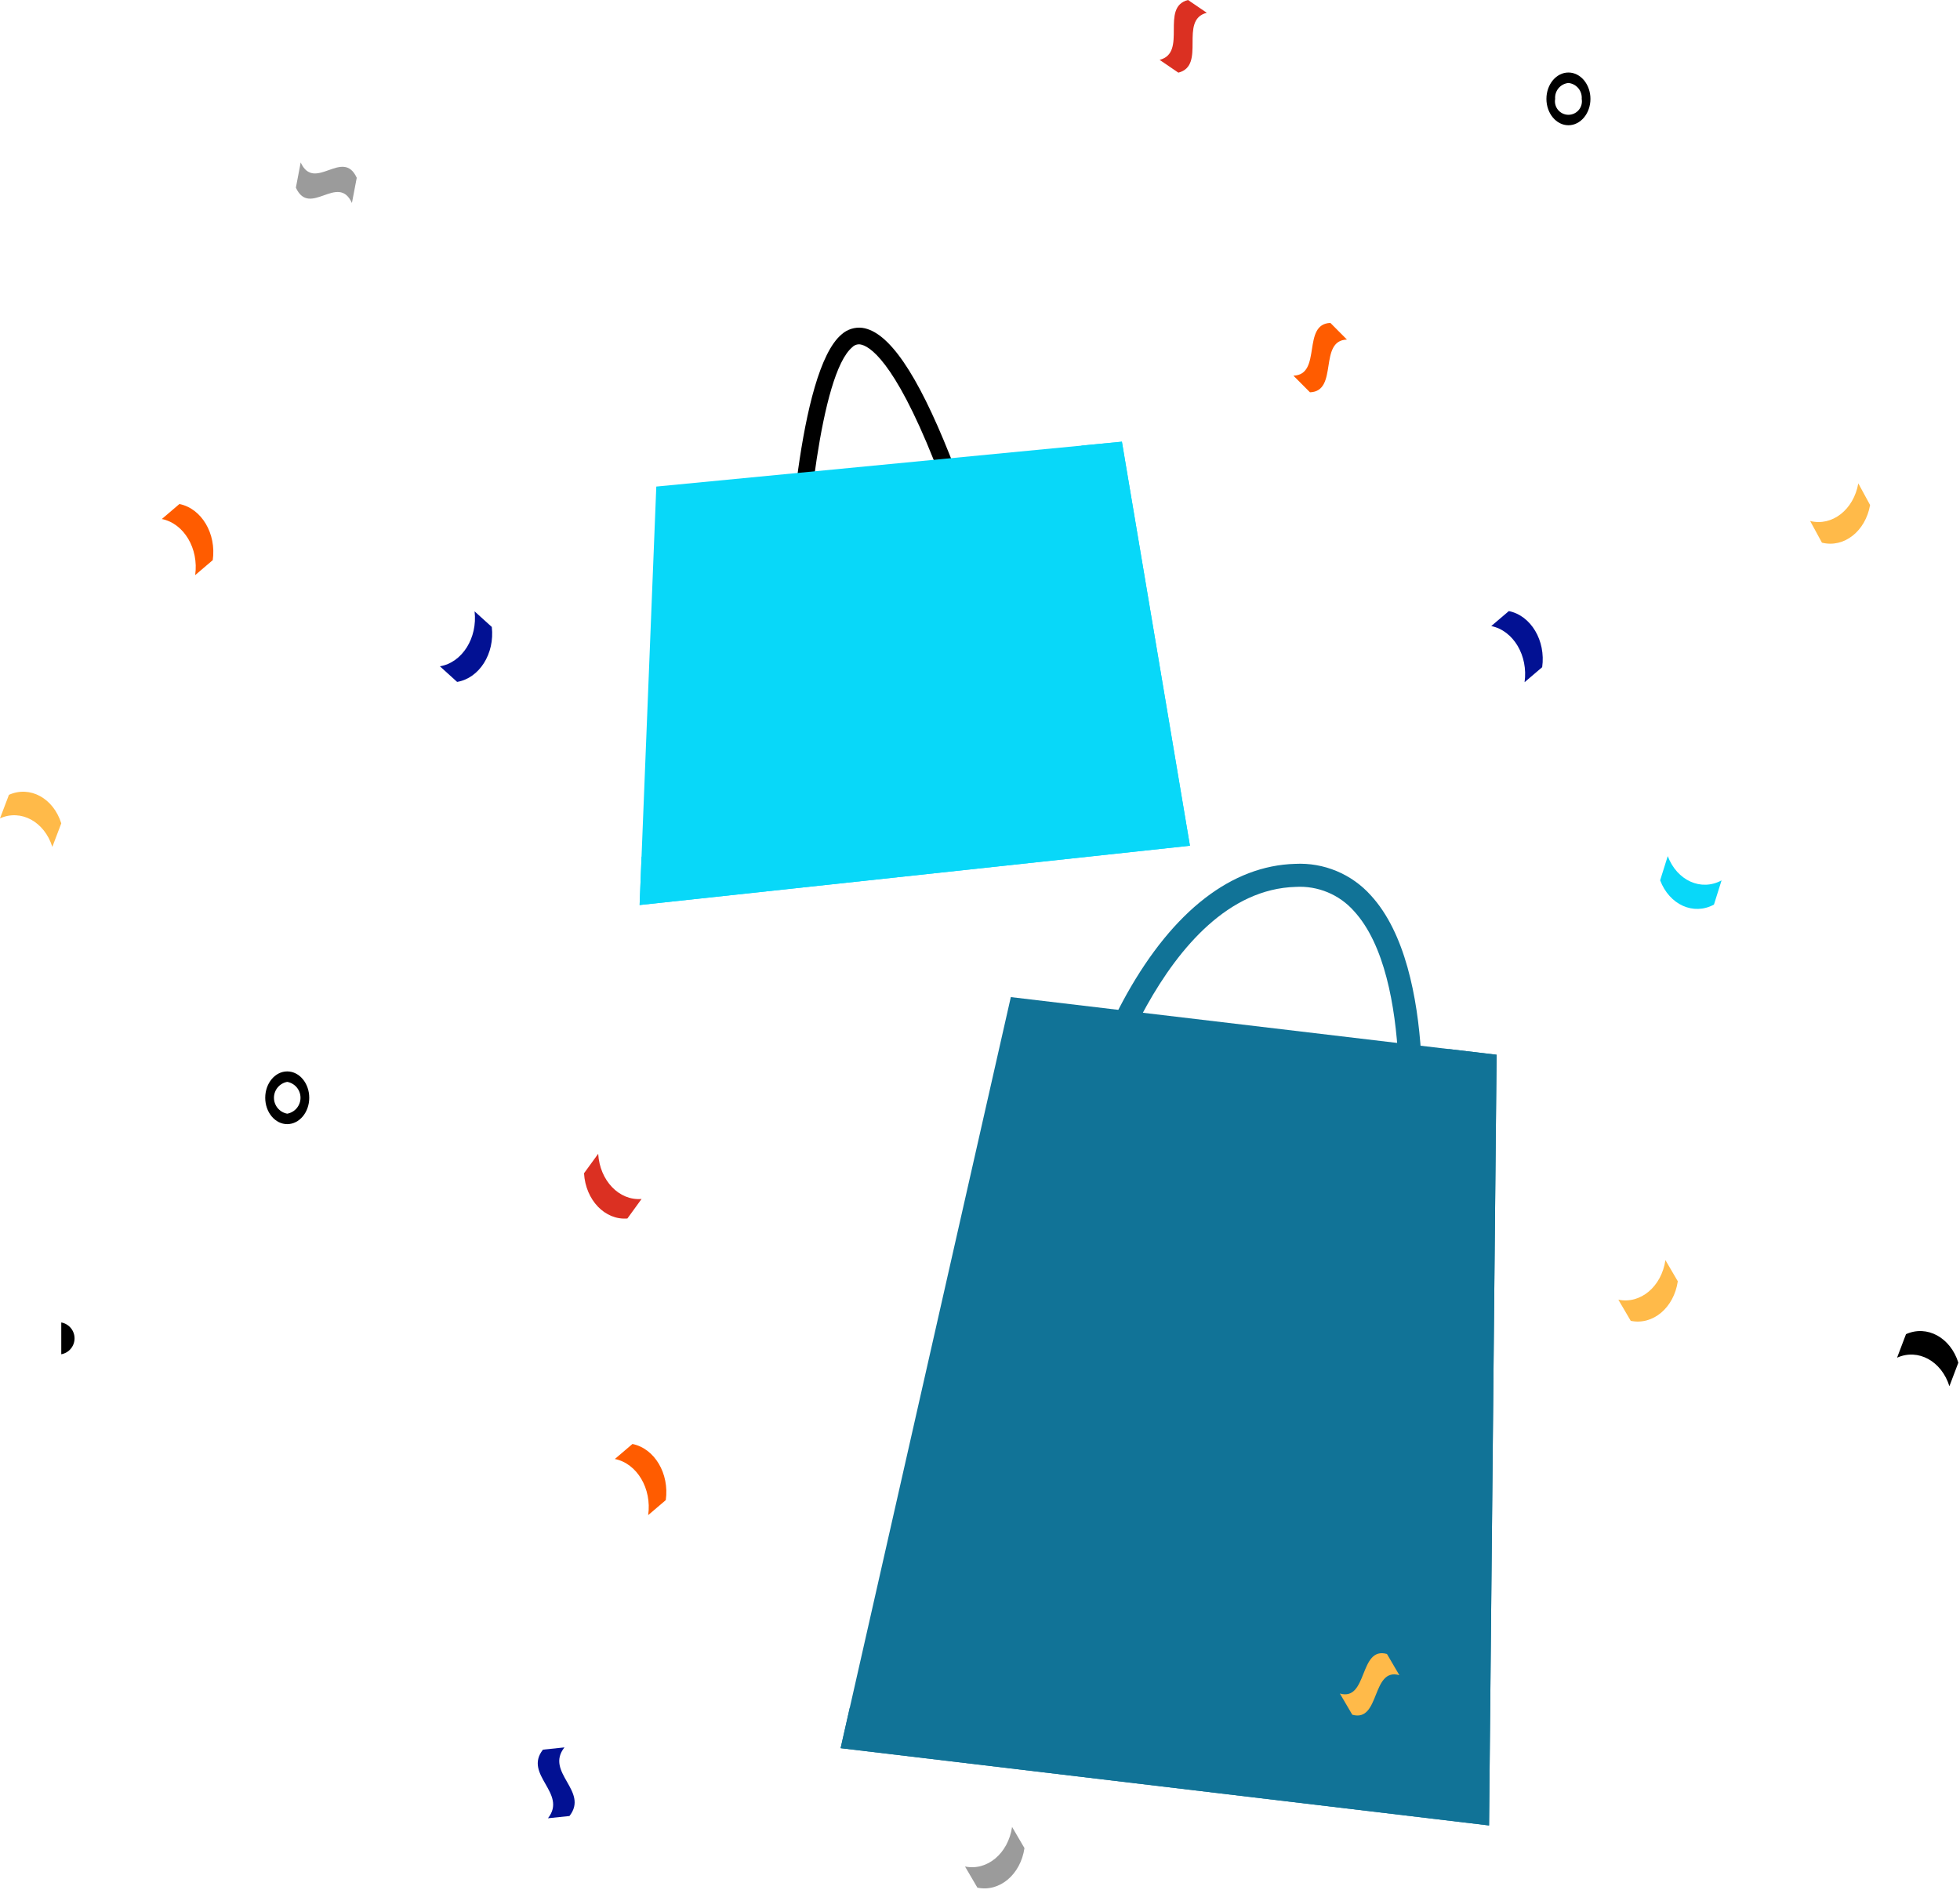 <svg width="218" height="211" viewBox="0 0 218 211" fill="none" xmlns="http://www.w3.org/2000/svg">
    <path
        d="M89.368 66.151L87.515 66.07C87.626 63.542 88.735 41.255 93.614 37.19C93.923 36.913 94.289 36.706 94.685 36.582C95.081 36.458 95.5 36.42 95.912 36.47C98.816 36.875 101.987 41.483 105.607 50.558C108.184 57.019 110.042 63.462 110.06 63.526L108.278 64.038C108.26 63.975 106.424 57.61 103.88 51.234C99.388 39.976 96.632 38.445 95.656 38.309C95.5 38.292 95.341 38.311 95.193 38.364C95.045 38.417 94.91 38.504 94.8 38.617C91.201 41.616 89.659 59.509 89.368 66.151Z"
        fill="black" />
    <path d="M72.996 54.126L71.141 100.676L132.349 94.078L124.783 49.135L72.996 54.126Z"
        fill="#08d8f9" />
    <path
        d="M124.783 49.135L120.28 49.569L126.272 88.98L71.356 95.303L71.141 100.676L132.349 94.078L124.783 49.135Z"
        fill="#08d8f9" />
    <path
        d="M157.849 129.18L155.304 128.898C155.326 128.697 157.44 108.784 150.585 101.337C149.779 100.431 148.779 99.72 147.659 99.256C146.54 98.792 145.33 98.587 144.12 98.658C129.189 99.082 122.168 124.725 122.099 124.984L119.625 124.322C121.004 119.533 122.919 114.916 125.335 110.558C130.537 101.297 137.008 96.296 144.047 96.096C145.624 96.015 147.198 96.288 148.655 96.895C150.113 97.501 151.416 98.426 152.47 99.602C160.113 107.908 157.945 128.316 157.849 129.18Z"
        fill="#117397" />
    <path d="M112.428 110.918L166.458 117.33L165.62 203.064L93.497 194.468L112.428 110.918Z"
        fill="#117397" />
    <path
        d="M166.458 117.33L161.107 116.694L158.501 196.022L94.512 189.985L93.497 194.468L165.62 203.064L166.458 117.33Z"
        fill="#117397" />
    <path
        d="M179.999 144.577C182.46 145.092 184.804 143.124 185.235 140.176C185.694 140.96 186.153 141.745 186.612 142.531C186.182 145.478 183.836 147.447 181.378 146.931C180.919 146.145 180.459 145.361 179.999 144.577Z"
        fill="#FFBA49" />
    <path
        d="M107.332 207.63C109.793 208.146 112.137 206.177 112.568 203.23C113.027 204.014 113.486 204.798 113.945 205.584C113.515 208.531 111.169 210.501 108.711 209.985C108.252 209.199 107.792 208.414 107.332 207.63Z"
        fill="#9B9B9B" />
    <path
        d="M185.494 95.236C186.526 97.96 189.205 99.17 191.481 97.934C191.199 98.832 190.917 99.729 190.634 100.626C188.358 101.86 185.679 100.651 184.648 97.926C184.932 97.031 185.214 96.134 185.494 95.236Z"
        fill="#08d8f9" />
    <path
        d="M169.571 75.887C169.987 72.936 168.327 70.142 165.864 69.644C166.515 69.088 167.167 68.532 167.82 67.977C170.282 68.474 171.942 71.269 171.528 74.219C170.876 74.775 170.224 75.331 169.571 75.887Z"
        fill="#021193" />
    <path
        d="M21.708 63.977C22.123 61.026 20.464 58.232 18 57.735C18.651 57.179 19.303 56.623 19.956 56.067C22.418 56.564 24.078 59.359 23.664 62.309C23.012 62.865 22.36 63.422 21.708 63.977Z"
        fill="#FF5C00" />
    <path
        d="M72.094 168.542C72.51 165.59 70.85 162.796 68.387 162.299C69.038 161.743 69.69 161.187 70.343 160.631C72.805 161.128 74.465 163.924 74.051 166.874C73.399 167.43 72.747 167.986 72.094 168.542Z"
        fill="#FF5C00" />
    <path
        d="M201.332 57.956C203.777 58.573 206.174 56.7 206.689 53.77C207.126 54.573 207.563 55.376 208 56.18C207.486 59.106 205.087 60.981 202.644 60.366C202.206 59.563 201.769 58.76 201.332 57.956Z"
        fill="#FFBA49" />
    <path
        d="M5.821 94.208C4.945 91.406 2.339 89.984 0 91.035C0.331 90.164 0.662 89.291 0.994 88.418C3.332 87.368 5.938 88.788 6.815 91.59C6.484 92.462 6.153 93.335 5.821 94.208Z"
        fill="#FFBA49" />
    <path
        d="M66.534 128.347C66.707 131.331 68.867 133.583 71.358 133.375C70.832 134.1 70.306 134.821 69.782 135.546C67.29 135.752 65.131 133.499 64.958 130.514C65.483 129.793 66.009 129.07 66.534 128.347Z"
        fill="#DB3022" />
    <path
        d="M48.929 74.12C51.403 73.709 53.13 70.972 52.785 68.008C53.424 68.587 54.062 69.165 54.7 69.742C55.043 72.707 53.317 75.443 50.843 75.856C50.206 75.277 49.568 74.698 48.929 74.12Z"
        fill="#021193" />
    <path
        d="M149.812 37.773C146.604 37.879 148.91 43.532 145.701 43.64C145.088 43.024 144.476 42.407 143.862 41.791C147.071 41.684 144.765 36.032 147.973 35.923C148.586 36.54 149.199 37.156 149.812 37.773Z"
        fill="#FF5C00" />
    <path
        d="M155.641 186.345C152.519 185.459 153.531 191.632 150.407 190.747C149.947 189.962 149.488 189.177 149.028 188.392C152.152 189.278 151.139 183.105 154.264 183.991C154.722 184.776 155.182 185.561 155.641 186.345Z"
        fill="#FFBA49" />
    <path
        d="M62.781 194.382C60.575 197.177 65.542 199.224 63.336 202.016C62.54 202.098 61.742 202.183 60.946 202.264C63.151 199.471 58.184 197.426 60.39 194.632C61.188 194.55 61.984 194.467 62.781 194.382Z"
        fill="#021193" />
    <path
        d="M134.225 1.422C131.085 2.221 134.201 7.286 131.063 8.083C130.369 7.609 129.671 7.135 128.977 6.659C132.116 5.862 128.997 0.799 132.138 0C132.834 0.476 133.53 0.95 134.225 1.422Z"
        fill="#DB3022" />
    <path
        d="M33.444 18.071C34.988 21.443 38.137 16.407 39.679 19.777C39.5 20.711 39.323 21.647 39.143 22.581C37.601 19.209 34.454 24.247 32.909 20.875C33.089 19.939 33.267 19.004 33.444 18.071Z"
        fill="#9B9B9B" />
    <path
        d="M6.815 150.65C7.229 150.575 7.604 150.357 7.874 150.034C8.144 149.71 8.292 149.302 8.292 148.881C8.292 148.459 8.144 148.051 7.874 147.728C7.604 147.404 7.229 147.186 6.815 147.111"
        fill="black" />
    <path
        d="M174.448 13.933C173.098 13.933 172 12.617 172 11C172 9.383 173.098 8.067 174.448 8.067C175.798 8.067 176.896 9.383 176.896 11C176.896 12.617 175.798 13.933 174.448 13.933ZM174.448 9.231C174.019 9.273 173.624 9.482 173.348 9.813C173.072 10.144 172.936 10.57 172.971 11C172.932 11.216 172.941 11.439 172.997 11.651C173.053 11.864 173.155 12.062 173.296 12.23C173.437 12.399 173.613 12.535 173.812 12.628C174.011 12.721 174.228 12.77 174.448 12.77C174.668 12.77 174.885 12.721 175.084 12.628C175.283 12.535 175.459 12.399 175.6 12.23C175.741 12.062 175.843 11.864 175.899 11.651C175.955 11.439 175.964 11.216 175.925 11C175.959 10.57 175.824 10.144 175.548 9.813C175.272 9.482 174.877 9.273 174.448 9.231Z"
        fill="black" />
    <path
        d="M31.947 125.05C30.598 125.05 29.5 123.735 29.5 122.117C29.5 120.5 30.598 119.185 31.947 119.185C33.297 119.185 34.395 120.5 34.395 122.117C34.395 123.735 33.297 125.05 31.947 125.05ZM31.947 120.348C31.533 120.423 31.158 120.641 30.888 120.965C30.618 121.288 30.471 121.696 30.471 122.117C30.471 122.539 30.618 122.947 30.888 123.27C31.158 123.594 31.533 123.812 31.947 123.887C32.362 123.812 32.737 123.594 33.007 123.27C33.276 122.947 33.424 122.539 33.424 122.117C33.424 121.696 33.276 121.288 33.007 120.965C32.737 120.641 32.362 120.423 31.947 120.348Z"
        fill="black" />
    <path
        d="M216.821 154.204C215.945 151.401 213.339 149.98 211 151.031C211.331 150.159 211.662 149.287 211.994 148.413C214.332 147.363 216.938 148.783 217.815 151.585C217.484 152.458 217.153 153.331 216.821 154.204Z"
        fill="black" />
</svg>

